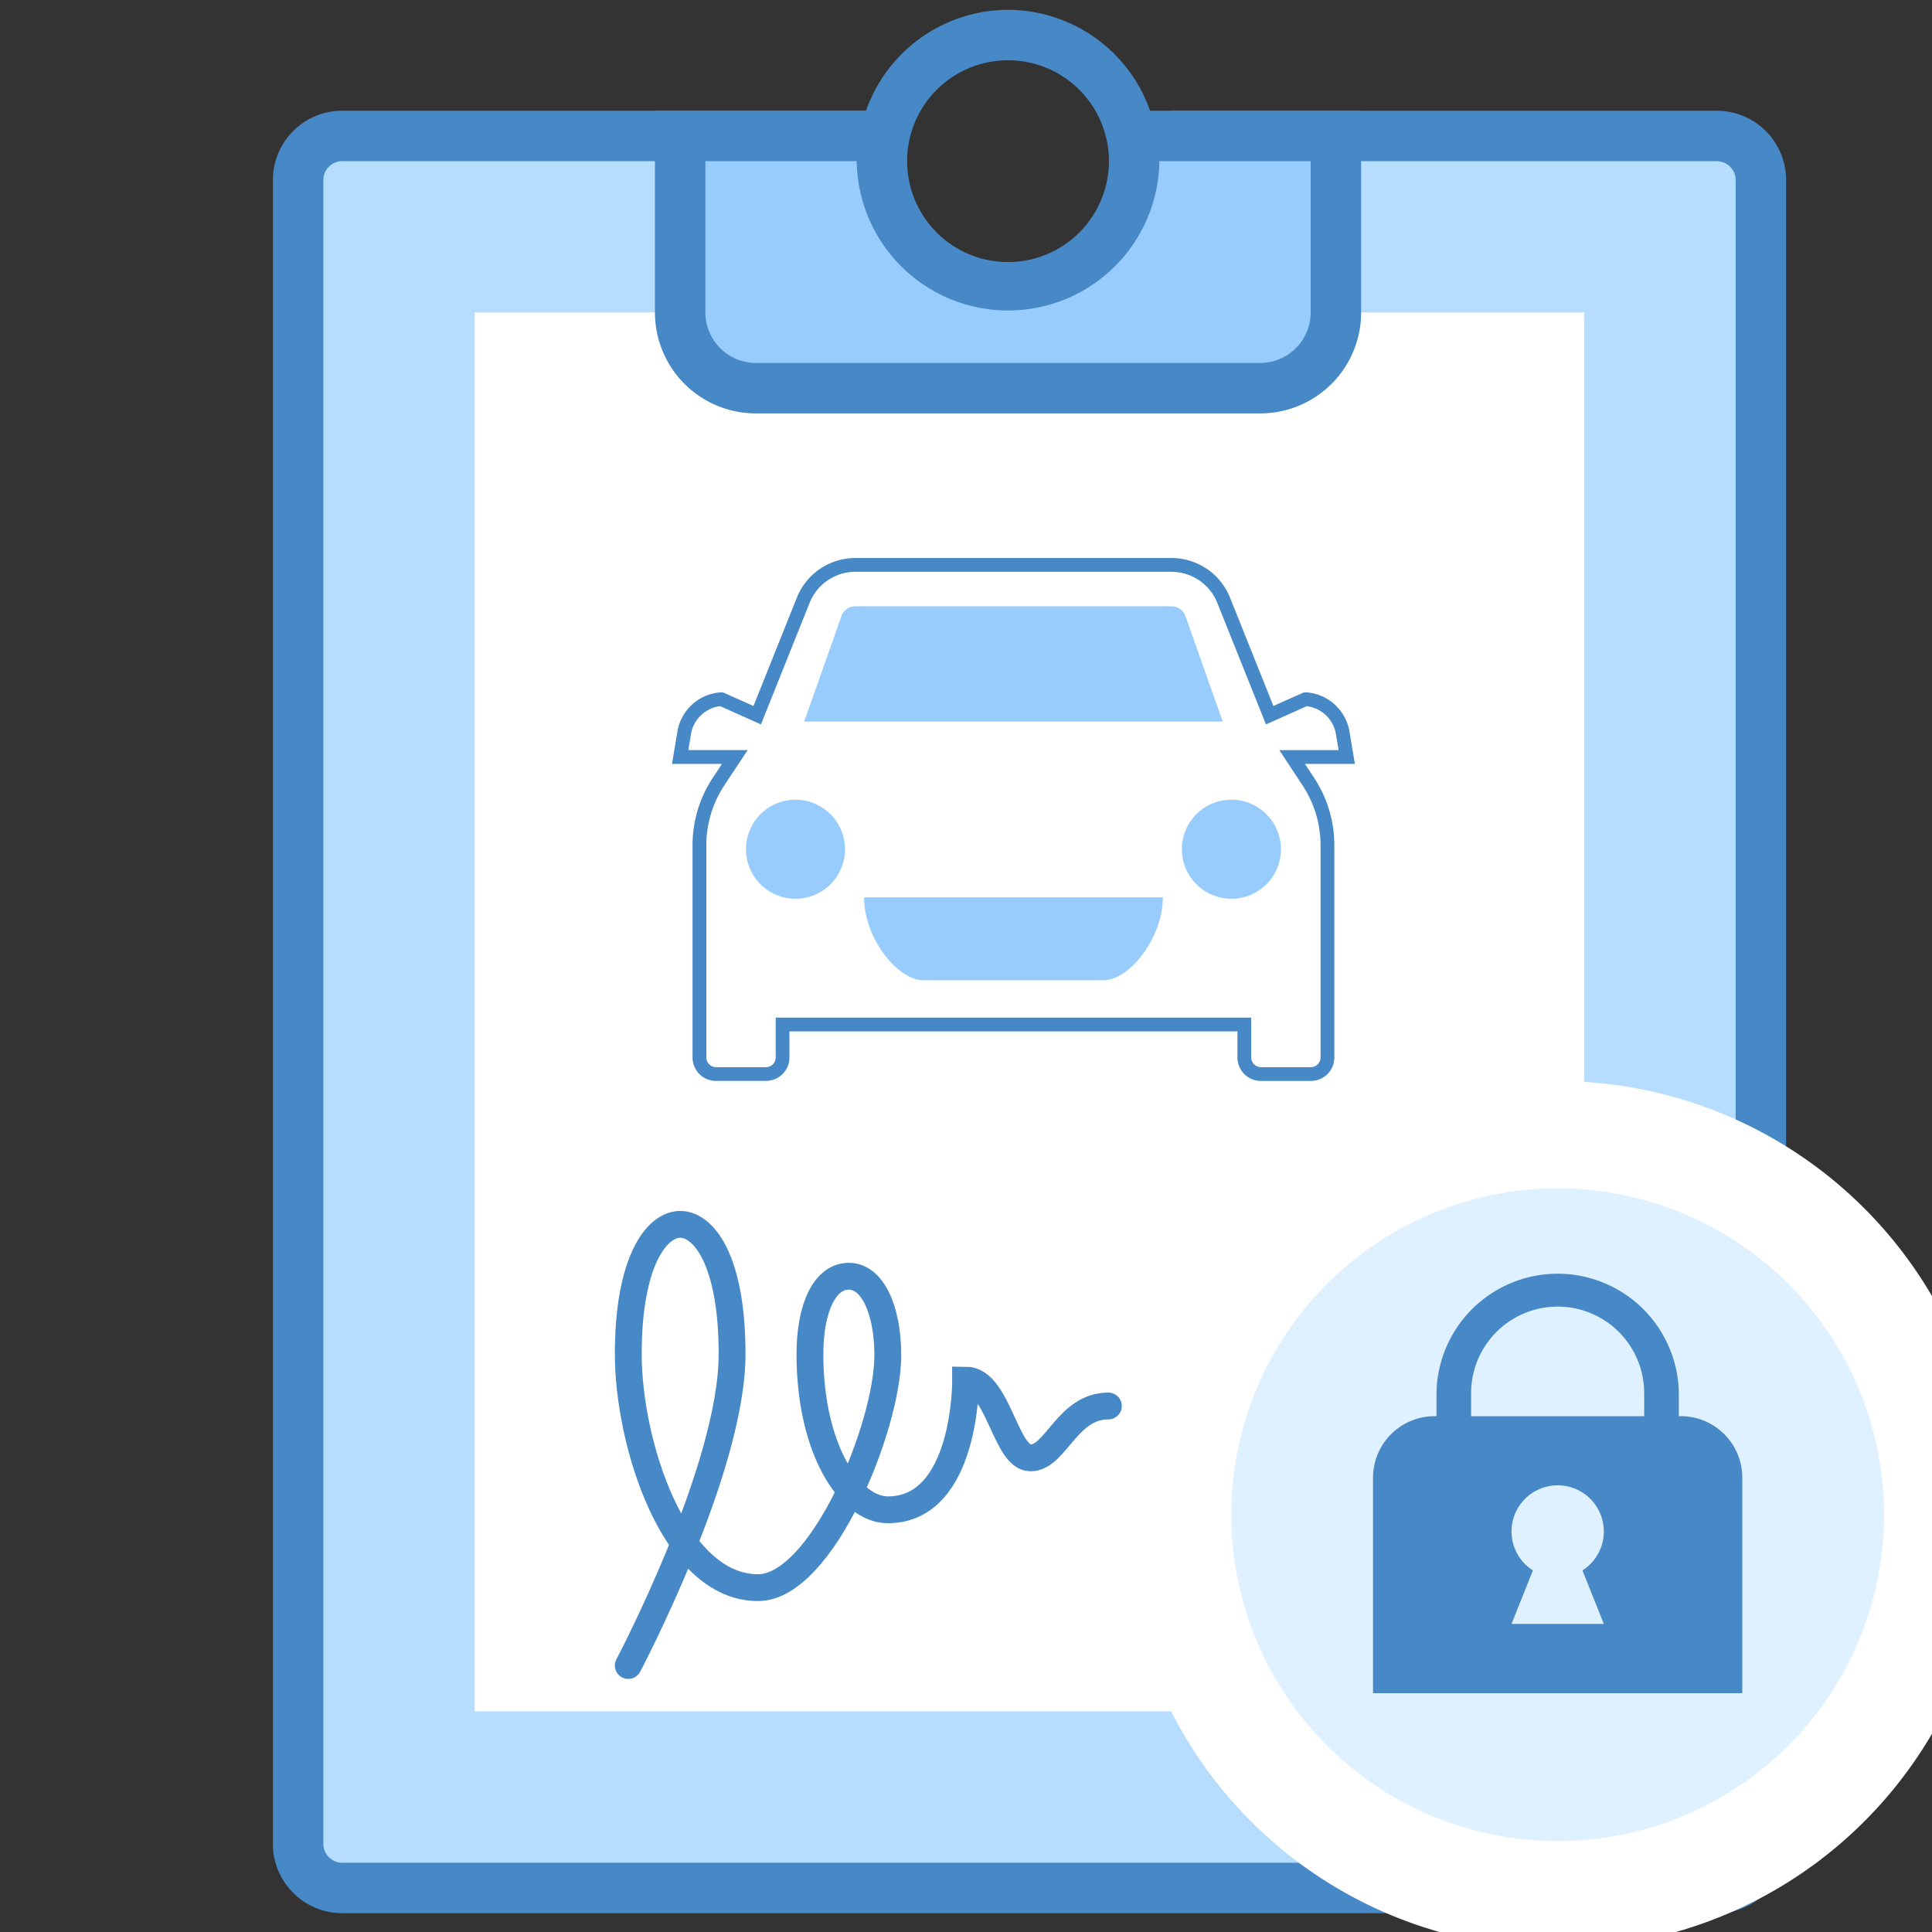 <svg data-name="Layer 1" xmlns="http://www.w3.org/2000/svg" xmlns:xlink="http://www.w3.org/1999/xlink" viewBox="0 0 72 72"><rect x="0" y="0" width="72" height="72" fill="#333333" stroke="none"/><defs><symbol id="a" data-name="tablet" viewBox="0 0 56.393 70.931"><path d="M2.564 69.991A1.645 1.645 0 0 1 .94 68.328V6.363a1.645 1.645 0 0 1 1.624-1.664h19.128a5.897 5.897 0 0 0-.075.94 6.58 6.58 0 0 0 13.159 0 5.909 5.909 0 0 0-.076-.94H53.83a1.645 1.645 0 0 1 1.624 1.664v61.965a1.647 1.647 0 0 1-1.624 1.663z" fill="#b6dcfe"/><path d="M53.829 5.64a.706.706 0 0 1 .684.723V68.33a.705.705 0 0 1-.684.722H2.564a.706.706 0 0 1-.684-.724V6.363a.706.706 0 0 1 .684-.724h18.113a7.52 7.52 0 0 0 15.039 0h18.113m0-1.88H33.49a5.568 5.568 0 0 1 .346 1.88 5.64 5.64 0 0 1-11.279 0 5.566 5.566 0 0 1 .346-1.88H2.564A2.584 2.584 0 0 0 0 6.363V68.33a2.584 2.584 0 0 0 2.564 2.602h51.267a2.584 2.584 0 0 0 2.562-2.604V6.363a2.584 2.584 0 0 0-2.564-2.603z" fill="#4788c7"/><path fill="#fff" d="M7.519 11.279h41.355v52.133H7.519z"/><path d="M17.998 14.098a2.823 2.823 0 0 1-2.82-2.82V4.7h7.586l.074-.2a4.645 4.645 0 0 0-.141 1.14 4.7 4.7 0 0 0 9.399 0 4.65 4.65 0 0 0-.141-1.14l.073.2h7.587v6.58a2.823 2.823 0 0 1-2.82 2.82zM27.39.94z" fill="#98ccfd"/><path d="M38.675 5.64v5.639a1.883 1.883 0 0 1-1.88 1.88H17.998a1.883 1.883 0 0 1-1.88-1.88v-5.64h5.639a5.64 5.64 0 0 0 11.279 0h5.639M27.397 0a5.621 5.621 0 0 0-5.294 3.76h-7.865v7.52a3.759 3.759 0 0 0 3.76 3.759h18.797a3.759 3.759 0 0 0 3.76-3.76V3.76H32.69A5.621 5.621 0 0 0 27.397 0zm0 9.399a3.76 3.76 0 1 1 3.759-3.76 3.763 3.763 0 0 1-3.76 3.76z" fill="#4788c7"/></symbol></defs><use width="56.393" height="70.931" transform="translate(10.17 .367)" xlink:href="#a"/><path d="M46.999 40.027a.62.62 0 0 1-.626-.626v-1.22H29.165v1.22a.62.62 0 0 1-.626.626h-1.846a.62.62 0 0 1-.627-.626v-7.897a4.303 4.303 0 0 1 .717-2.382l.601-.91h-2.037l.144-.852a1.514 1.514 0 0 1 1.346-1.3h.054l1.328.594 1.714-4.28a2.088 2.088 0 0 1 1.951-1.32h11.769a2.091 2.091 0 0 1 1.951 1.32l1.713 4.28 1.328-.594h.055a1.517 1.517 0 0 1 1.347 1.3l.141.853h-2.034l.6.91a4.315 4.315 0 0 1 .717 2.38v7.898a.62.62 0 0 1-.626.626z" fill="#fff"/><path d="M43.653 21.31a1.841 1.841 0 0 1 1.713 1.16l1.813 4.527 1.521-.68a1.26 1.26 0 0 1 1.093 1.086l.093.553h-2.21l.378.572.486.736a4.066 4.066 0 0 1 .673 2.24V39.4a.363.363 0 0 1-.369.37h-1.846a.363.363 0 0 1-.369-.37v-1.477H28.908v1.477a.363.363 0 0 1-.37.37h-1.845a.363.363 0 0 1-.37-.37v-7.897a4.05 4.05 0 0 1 .674-2.24l.865-1.309h-2.21l.092-.552a1.26 1.26 0 0 1 1.093-1.086l1.521.68 1.813-4.527a1.841 1.841 0 0 1 1.713-1.16h11.769m0-.513H31.884a2.346 2.346 0 0 0-2.19 1.482l-1.614 4.032-1.034-.462-.1-.045h-.11a1.757 1.757 0 0 0-1.6 1.515l-.092.552-.1.598h1.862l-.338.512a4.552 4.552 0 0 0-.759 2.523V39.4a.873.873 0 0 0 .883.882h1.846a.873.873 0 0 0 .882-.882v-.963h16.696v.963a.873.873 0 0 0 .882.883h1.846a.873.873 0 0 0 .883-.883v-7.897a4.57 4.57 0 0 0-.758-2.523l-.339-.512h1.862l-.1-.598-.092-.552a1.757 1.757 0 0 0-1.6-1.515h-.11l-.1.045-1.034.462-1.614-4.032a2.346 2.346 0 0 0-2.19-1.482z" fill="#4788c7"/><path d="M29.646 29.802a1.846 1.846 0 1 0 1.846 1.846 1.851 1.851 0 0 0-1.846-1.846zM45.89 29.802a1.846 1.846 0 1 0 1.847 1.846 1.851 1.851 0 0 0-1.846-1.846zM41.114 36.533c.987 0 2.222-1.588 2.222-3.093H32.201c0 1.505 1.235 3.093 2.222 3.093zM29.97 26.892l1.399-3.962a.553.553 0 0 1 .515-.336h11.768a.559.559 0 0 1 .522.352l1.393 3.946z" fill="#98ccfd"/><path d="M58.05 70.611A14.162 14.162 0 1 1 72.213 56.45 14.178 14.178 0 0 1 58.05 70.611z" fill="#dff0fe"/><path d="M58.05 44.288A12.162 12.162 0 1 1 45.888 56.45 12.162 12.162 0 0 1 58.05 44.288m0-4A16.162 16.162 0 1 0 74.212 56.45 16.18 16.18 0 0 0 58.05 40.288z" fill="#fff"/><path d="M62.637 52.777h-.072v-.86a4.516 4.516 0 0 0-9.031 0v.86h-.071a2.294 2.294 0 0 0-2.294 2.294V63.1H64.93V55.07a2.294 2.294 0 0 0-2.294-2.294zm-2.867 7.741h-3.44l.797-1.993a1.72 1.72 0 1 1 1.846 0zm1.505-7.74h-6.451v-.86a3.225 3.225 0 1 1 6.45 0z" fill="#4788c7"/><path data-name="&lt;Контур&gt;" d="M41.306 52.397c-1.542 0-1.956 1.934-2.901 1.934S37.2 51.43 35.987 51.43c0 0 .04 4.836-2.901 4.836-1.41 0-2.902-2.257-2.902-5.803 0-1.744.564-2.902 1.45-2.902s1.452 1.265 1.452 2.95c0 2.652-2.459 8.656-4.836 8.656-3.143 0-4.836-5.4-4.836-8.704 0-3.465 1.06-4.835 1.935-4.835s1.934 1.33 1.934 4.835c0 4.288-3.869 11.606-3.869 11.606" fill="none" stroke="#4788c7" stroke-linecap="round" stroke-miterlimit="10"/></svg>